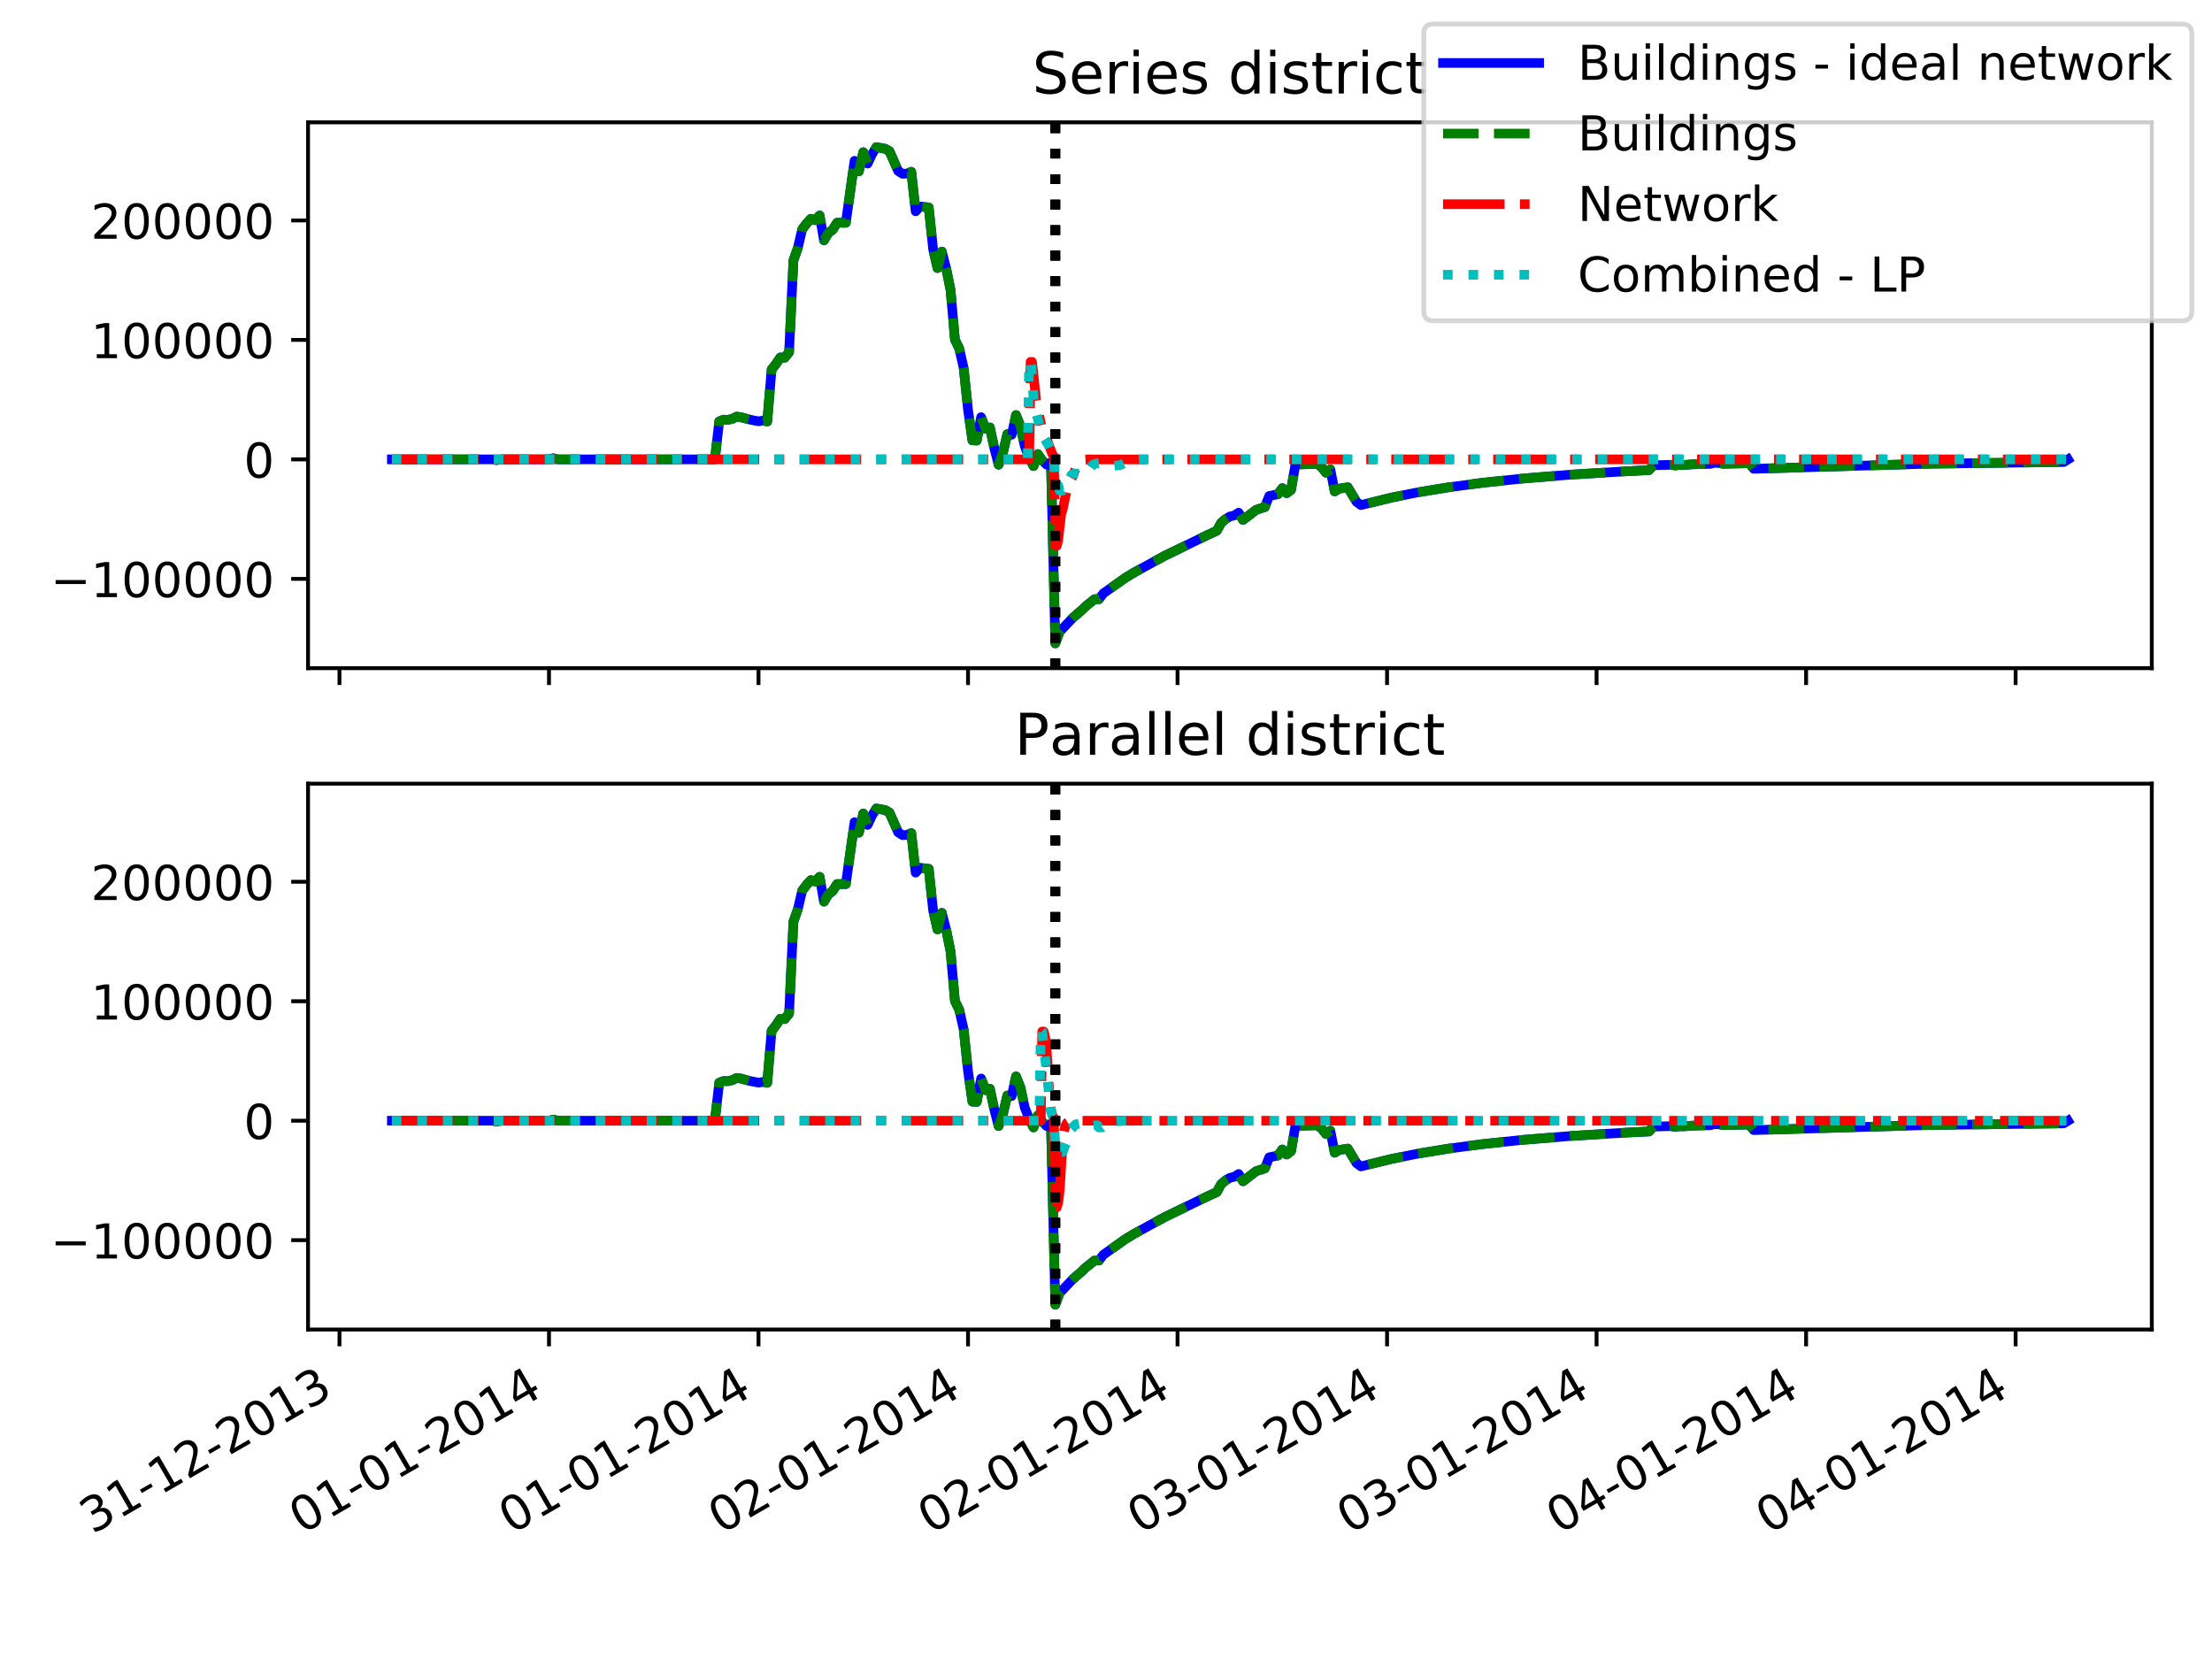 <?xml version="1.0" encoding="utf-8" standalone="no"?>
<!DOCTYPE svg PUBLIC "-//W3C//DTD SVG 1.1//EN"
  "http://www.w3.org/Graphics/SVG/1.1/DTD/svg11.dtd">
<!-- Created with matplotlib (http://matplotlib.org/) -->
<svg height="345pt" version="1.1" viewBox="0 0 460 345" width="460pt" xmlns="http://www.w3.org/2000/svg" xmlns:xlink="http://www.w3.org/1999/xlink">
 <defs>
  <style type="text/css">
*{stroke-linecap:butt;stroke-linejoin:round;}
  </style>
 </defs>
 <g id="figure_1">
  <g id="patch_1">
   <path d="M 0 345.6 
L 460.8 345.6 
L 460.8 0 
L 0 0 
z
" style="fill:#ffffff;"/>
  </g>
  <g id="axes_1">
   <g id="patch_2">
    <path d="M 64.06 138.953 
L 447.48 138.953 
L 447.48 25.44 
L 64.06 25.44 
z
" style="fill:#ffffff;"/>
   </g>
   <g id="matplotlib.axis_1">
    <g id="xtick_1">
     <g id="line2d_1">
      <defs>
       <path d="M 0 0 
L 0 3.5 
" id="mb54d6b064d" style="stroke:#000000;stroke-width:0.8;"/>
      </defs>
      <g>
       <use style="stroke:#000000;stroke-width:0.8;" x="70.596" xlink:href="#mb54d6b064d" y="138.953"/>
      </g>
     </g>
    </g>
    <g id="xtick_2">
     <g id="line2d_2">
      <g>
       <use style="stroke:#000000;stroke-width:0.8;" x="114.166" xlink:href="#mb54d6b064d" y="138.953"/>
      </g>
     </g>
    </g>
    <g id="xtick_3">
     <g id="line2d_3">
      <g>
       <use style="stroke:#000000;stroke-width:0.8;" x="157.736" xlink:href="#mb54d6b064d" y="138.953"/>
      </g>
     </g>
    </g>
    <g id="xtick_4">
     <g id="line2d_4">
      <g>
       <use style="stroke:#000000;stroke-width:0.8;" x="201.307" xlink:href="#mb54d6b064d" y="138.953"/>
      </g>
     </g>
    </g>
    <g id="xtick_5">
     <g id="line2d_5">
      <g>
       <use style="stroke:#000000;stroke-width:0.8;" x="244.877" xlink:href="#mb54d6b064d" y="138.953"/>
      </g>
     </g>
    </g>
    <g id="xtick_6">
     <g id="line2d_6">
      <g>
       <use style="stroke:#000000;stroke-width:0.8;" x="288.448" xlink:href="#mb54d6b064d" y="138.953"/>
      </g>
     </g>
    </g>
    <g id="xtick_7">
     <g id="line2d_7">
      <g>
       <use style="stroke:#000000;stroke-width:0.8;" x="332.018" xlink:href="#mb54d6b064d" y="138.953"/>
      </g>
     </g>
    </g>
    <g id="xtick_8">
     <g id="line2d_8">
      <g>
       <use style="stroke:#000000;stroke-width:0.8;" x="375.589" xlink:href="#mb54d6b064d" y="138.953"/>
      </g>
     </g>
    </g>
    <g id="xtick_9">
     <g id="line2d_9">
      <g>
       <use style="stroke:#000000;stroke-width:0.8;" x="419.159" xlink:href="#mb54d6b064d" y="138.953"/>
      </g>
     </g>
    </g>
   </g>
   <g id="matplotlib.axis_2">
    <g id="ytick_1">
     <g id="line2d_10">
      <defs>
       <path d="M 0 0 
L -3.5 0 
" id="md35f948e3b" style="stroke:#000000;stroke-width:0.8;"/>
      </defs>
      <g>
       <use style="stroke:#000000;stroke-width:0.8;" x="64.06" xlink:href="#md35f948e3b" y="120.376"/>
      </g>
     </g>
     <g id="text_1">
      <!-- −100000 -->
      <defs>
       <path d="M 10.594 35.5 
L 73.188 35.5 
L 73.188 27.203 
L 10.594 27.203 
z
" id="DejaVuSans-2212"/>
       <path d="M 12.406 8.297 
L 28.516 8.297 
L 28.516 63.922 
L 10.984 60.406 
L 10.984 69.391 
L 28.422 72.906 
L 38.281 72.906 
L 38.281 8.297 
L 54.391 8.297 
L 54.391 0 
L 12.406 0 
z
" id="DejaVuSans-31"/>
       <path d="M 31.781 66.406 
Q 24.172 66.406 20.328 58.906 
Q 16.5 51.422 16.5 36.375 
Q 16.5 21.391 20.328 13.891 
Q 24.172 6.391 31.781 6.391 
Q 39.453 6.391 43.281 13.891 
Q 47.125 21.391 47.125 36.375 
Q 47.125 51.422 43.281 58.906 
Q 39.453 66.406 31.781 66.406 
z
M 31.781 74.219 
Q 44.047 74.219 50.516 64.516 
Q 56.984 54.828 56.984 36.375 
Q 56.984 17.969 50.516 8.266 
Q 44.047 -1.422 31.781 -1.422 
Q 19.531 -1.422 13.062 8.266 
Q 6.594 17.969 6.594 36.375 
Q 6.594 54.828 13.062 64.516 
Q 19.531 74.219 31.781 74.219 
z
" id="DejaVuSans-30"/>
      </defs>
      <g transform="translate(10.505 124.175)scale(0.1 -0.1)">
       <use xlink:href="#DejaVuSans-2212"/>
       <use x="83.789" xlink:href="#DejaVuSans-31"/>
       <use x="147.412" xlink:href="#DejaVuSans-30"/>
       <use x="211.035" xlink:href="#DejaVuSans-30"/>
       <use x="274.658" xlink:href="#DejaVuSans-30"/>
       <use x="338.281" xlink:href="#DejaVuSans-30"/>
       <use x="401.904" xlink:href="#DejaVuSans-30"/>
      </g>
     </g>
    </g>
    <g id="ytick_2">
     <g id="line2d_11">
      <g>
       <use style="stroke:#000000;stroke-width:0.8;" x="64.06" xlink:href="#md35f948e3b" y="95.532"/>
      </g>
     </g>
     <g id="text_2">
      <!-- 0 -->
      <g transform="translate(50.697 99.331)scale(0.1 -0.1)">
       <use xlink:href="#DejaVuSans-30"/>
      </g>
     </g>
    </g>
    <g id="ytick_3">
     <g id="line2d_12">
      <g>
       <use style="stroke:#000000;stroke-width:0.8;" x="64.06" xlink:href="#md35f948e3b" y="70.687"/>
      </g>
     </g>
     <g id="text_3">
      <!-- 100000 -->
      <g transform="translate(18.885 74.486)scale(0.1 -0.1)">
       <use xlink:href="#DejaVuSans-31"/>
       <use x="63.623" xlink:href="#DejaVuSans-30"/>
       <use x="127.246" xlink:href="#DejaVuSans-30"/>
       <use x="190.869" xlink:href="#DejaVuSans-30"/>
       <use x="254.492" xlink:href="#DejaVuSans-30"/>
       <use x="318.115" xlink:href="#DejaVuSans-30"/>
      </g>
     </g>
    </g>
    <g id="ytick_4">
     <g id="line2d_13">
      <g>
       <use style="stroke:#000000;stroke-width:0.8;" x="64.06" xlink:href="#md35f948e3b" y="45.843"/>
      </g>
     </g>
     <g id="text_4">
      <!-- 200000 -->
      <defs>
       <path d="M 19.188 8.297 
L 53.609 8.297 
L 53.609 0 
L 7.328 0 
L 7.328 8.297 
Q 12.938 14.109 22.625 23.891 
Q 32.328 33.688 34.812 36.531 
Q 39.547 41.844 41.422 45.531 
Q 43.312 49.219 43.312 52.781 
Q 43.312 58.594 39.234 62.25 
Q 35.156 65.922 28.609 65.922 
Q 23.969 65.922 18.812 64.312 
Q 13.672 62.703 7.812 59.422 
L 7.812 69.391 
Q 13.766 71.781 18.938 73 
Q 24.125 74.219 28.422 74.219 
Q 39.75 74.219 46.484 68.547 
Q 53.219 62.891 53.219 53.422 
Q 53.219 48.922 51.531 44.891 
Q 49.859 40.875 45.406 35.406 
Q 44.188 33.984 37.641 27.219 
Q 31.109 20.453 19.188 8.297 
z
" id="DejaVuSans-32"/>
      </defs>
      <g transform="translate(18.885 49.642)scale(0.1 -0.1)">
       <use xlink:href="#DejaVuSans-32"/>
       <use x="63.623" xlink:href="#DejaVuSans-30"/>
       <use x="127.246" xlink:href="#DejaVuSans-30"/>
       <use x="190.869" xlink:href="#DejaVuSans-30"/>
       <use x="254.492" xlink:href="#DejaVuSans-30"/>
       <use x="318.115" xlink:href="#DejaVuSans-30"/>
      </g>
     </g>
    </g>
   </g>
   <g id="line2d_14">
    <path clip-path="url(#p9c78158c6e)" d="M 81.488 95.532 
L 102.366 95.532 
L 103.273 95.679 
L 104.181 95.532 
L 114.166 95.532 
L 115.074 95.304 
L 115.981 95.532 
L 148.659 95.532 
L 149.567 87.627 
L 150.475 87.272 
L 151.382 87.31 
L 152.29 87.096 
L 153.198 86.641 
L 154.106 86.774 
L 155.921 87.26 
L 157.736 87.621 
L 158.644 87.457 
L 159.552 87.648 
L 160.46 76.831 
L 161.367 75.684 
L 162.275 74.335 
L 163.183 74.384 
L 164.091 73.241 
L 164.998 54.142 
L 165.906 51.587 
L 166.814 47.7 
L 167.721 46.491 
L 168.629 45.501 
L 169.537 45.788 
L 170.445 44.818 
L 171.352 49.97 
L 172.26 48.431 
L 173.168 47.756 
L 174.075 46.315 
L 175.891 46.322 
L 177.706 33.439 
L 178.614 35.63 
L 179.522 31.65 
L 180.429 34.018 
L 181.337 32.085 
L 182.245 30.6 
L 184.06 30.931 
L 184.968 31.443 
L 186.783 35.561 
L 187.691 36.147 
L 188.599 36.095 
L 189.507 35.72 
L 190.414 43.946 
L 191.322 42.931 
L 193.137 43.149 
L 194.045 51.79 
L 194.953 55.744 
L 195.861 52.314 
L 196.768 55.838 
L 197.676 60.353 
L 198.584 70.629 
L 199.491 72.503 
L 200.399 76.54 
L 201.307 85.219 
L 202.215 91.569 
L 203.122 91.615 
L 204.03 86.754 
L 204.938 89.173 
L 205.846 88.881 
L 206.753 93.123 
L 207.661 96.637 
L 208.569 94.125 
L 209.476 90.283 
L 210.384 90.409 
L 211.292 86.314 
L 212.2 88.596 
L 213.107 92.8 
L 214.015 95.109 
L 214.923 96.923 
L 215.83 94.43 
L 216.738 95.751 
L 217.646 96.631 
L 218.554 96.16 
L 219.461 133.793 
L 220.369 131.364 
L 223.092 128.486 
L 224.908 126.918 
L 225.815 126.044 
L 227.631 124.604 
L 228.538 124.604 
L 229.446 123.401 
L 233.985 120.185 
L 235.8 119.079 
L 242.154 115.605 
L 251.231 111.199 
L 253.047 110.369 
L 253.955 108.711 
L 254.862 107.943 
L 255.77 107.399 
L 256.678 107.198 
L 257.585 106.611 
L 258.493 108.12 
L 261.216 106.029 
L 263.032 105.447 
L 263.939 103.137 
L 265.755 102.779 
L 266.663 101.516 
L 267.57 102.556 
L 268.478 101.873 
L 269.386 96.602 
L 273.924 96.475 
L 274.832 97.14 
L 275.74 98.296 
L 276.648 97.611 
L 277.555 102.184 
L 278.463 101.621 
L 280.278 101.331 
L 282.094 104.362 
L 283.002 105.04 
L 289.356 103.483 
L 294.802 102.392 
L 301.156 101.347 
L 308.418 100.383 
L 316.587 99.522 
L 326.572 98.709 
L 338.372 97.993 
L 342.911 97.771 
L 343.819 96.755 
L 347.449 96.66 
L 348.357 96.797 
L 349.265 96.68 
L 350.173 96.7 
L 351.988 96.552 
L 355.619 96.474 
L 356.527 96.237 
L 357.434 96.286 
L 358.342 96.448 
L 363.788 96.329 
L 364.696 97.487 
L 401.005 96.433 
L 427.329 96.104 
L 429.144 96.088 
L 430.052 95.532 
L 430.052 95.532 
" style="fill:none;stroke:#0000ff;stroke-linecap:square;stroke-width:2;"/>
   </g>
   <g id="line2d_15">
    <path clip-path="url(#p9c78158c6e)" d="M 219.461 138.953 
L 219.461 25.44 
" style="fill:none;stroke:#000000;stroke-dasharray:2,3.3;stroke-dashoffset:0;stroke-width:2;"/>
   </g>
   <g id="line2d_16">
    <path clip-path="url(#p9c78158c6e)" d="M 81.488 95.532 
L 102.366 95.532 
L 103.273 95.679 
L 104.181 95.532 
L 114.166 95.532 
L 115.074 95.304 
L 115.981 95.532 
L 148.659 95.532 
L 149.567 87.627 
L 150.475 87.272 
L 151.382 87.31 
L 152.29 87.096 
L 153.198 86.641 
L 154.106 86.774 
L 155.921 87.26 
L 157.736 87.621 
L 158.644 87.457 
L 159.552 87.648 
L 160.46 76.831 
L 161.367 75.684 
L 162.275 74.335 
L 163.183 74.384 
L 164.091 73.241 
L 164.998 54.142 
L 165.906 51.587 
L 166.814 47.7 
L 167.721 46.491 
L 168.629 45.501 
L 169.537 45.788 
L 170.445 44.818 
L 171.352 49.97 
L 172.26 48.431 
L 173.168 47.756 
L 174.075 46.315 
L 175.891 46.322 
L 177.706 33.439 
L 178.614 35.63 
L 179.522 31.65 
L 180.429 34.018 
L 181.337 32.085 
L 182.245 30.6 
L 184.06 30.931 
L 184.968 31.443 
L 186.783 35.561 
L 187.691 36.147 
L 188.599 36.095 
L 189.507 35.72 
L 190.414 43.946 
L 191.322 42.931 
L 193.137 43.149 
L 194.045 51.79 
L 194.953 55.744 
L 195.861 52.314 
L 196.768 55.838 
L 197.676 60.353 
L 198.584 70.629 
L 199.491 72.503 
L 200.399 76.54 
L 201.307 85.219 
L 202.215 91.569 
L 203.122 91.615 
L 204.03 86.754 
L 204.938 89.173 
L 205.846 88.881 
L 206.753 93.123 
L 207.661 96.637 
L 208.569 94.125 
L 209.476 90.283 
L 210.384 90.409 
L 211.292 86.314 
L 212.2 88.596 
L 213.107 92.8 
L 214.015 95.109 
L 214.923 96.923 
L 215.83 94.43 
L 216.738 95.751 
L 217.646 96.631 
L 218.554 96.16 
L 219.461 133.793 
L 220.369 131.364 
L 223.092 128.486 
L 224.908 126.918 
L 225.815 126.044 
L 227.631 124.604 
L 228.538 124.604 
L 229.446 123.401 
L 233.985 120.185 
L 235.8 119.079 
L 242.154 115.605 
L 251.231 111.199 
L 253.047 110.369 
L 253.955 108.711 
L 254.862 107.943 
L 255.77 107.399 
L 256.678 107.198 
L 257.585 106.611 
L 258.493 108.12 
L 261.216 106.029 
L 263.032 105.447 
L 263.939 103.137 
L 265.755 102.779 
L 266.663 101.516 
L 267.57 102.556 
L 268.478 101.873 
L 269.386 96.602 
L 273.924 96.475 
L 274.832 97.14 
L 275.74 98.296 
L 276.648 97.611 
L 277.555 102.184 
L 278.463 101.621 
L 280.278 101.331 
L 282.094 104.362 
L 283.002 105.04 
L 289.356 103.483 
L 294.802 102.392 
L 301.156 101.347 
L 308.418 100.383 
L 316.587 99.522 
L 326.572 98.709 
L 338.372 97.993 
L 342.911 97.771 
L 343.819 96.755 
L 347.449 96.66 
L 348.357 96.797 
L 349.265 96.68 
L 350.173 96.7 
L 351.988 96.552 
L 355.619 96.474 
L 356.527 96.237 
L 357.434 96.286 
L 358.342 96.448 
L 363.788 96.329 
L 364.696 97.487 
L 401.005 96.433 
L 427.329 96.104 
L 429.144 96.088 
L 430.052 95.532 
L 430.052 95.532 
" style="fill:none;stroke:#008000;stroke-dasharray:7.4,3.2;stroke-dashoffset:0;stroke-width:2;"/>
   </g>
   <g id="line2d_17">
    <path clip-path="url(#p9c78158c6e)" d="M 219.461 138.953 
L 219.461 25.44 
" style="fill:none;stroke:#000000;stroke-dasharray:2,3.3;stroke-dashoffset:0;stroke-width:2;"/>
   </g>
   <g id="line2d_18">
    <path clip-path="url(#p9c78158c6e)" d="M 81.488 95.532 
L 214.015 95.532 
L 214.318 75.259 
L 214.62 75.259 
L 215.528 83.728 
L 216.738 89.38 
L 217.343 90.71 
L 217.646 91.245 
L 218.856 94.486 
L 219.159 94.847 
L 219.461 113.408 
L 219.764 113.507 
L 220.066 112.294 
L 220.672 106.937 
L 220.974 106.018 
L 221.579 103.121 
L 222.184 100.549 
L 223.092 99.014 
L 224 96.604 
L 224.605 95.84 
L 225.21 95.603 
L 226.42 95.534 
L 248.508 95.532 
L 429.749 95.532 
L 429.749 95.532 
" style="fill:none;stroke:#ff0000;stroke-dasharray:12.8,3.2,2,3.2;stroke-dashoffset:0;stroke-width:2;"/>
   </g>
   <g id="line2d_19">
    <path clip-path="url(#p9c78158c6e)" d="M 219.461 138.953 
L 219.461 25.44 
" style="fill:none;stroke:#000000;stroke-dasharray:2,3.3;stroke-dashoffset:0;stroke-width:2;"/>
   </g>
   <g id="line2d_20">
    <path clip-path="url(#p9c78158c6e)" d="M 81.488 95.532 
L 213.712 95.532 
L 214.015 75.118 
L 214.318 75.118 
L 214.62 77.826 
L 214.923 82.705 
L 215.225 84.898 
L 216.133 88.275 
L 216.738 90.575 
L 217.948 92.36 
L 218.856 94.409 
L 219.159 94.773 
L 219.461 100.932 
L 220.066 100.968 
L 220.369 102.024 
L 220.974 102.042 
L 221.277 101.797 
L 221.579 101.791 
L 221.882 101.393 
L 222.79 98.791 
L 223.395 98.494 
L 223.697 98.439 
L 225.21 98.7 
L 225.513 98.69 
L 225.815 98.564 
L 226.118 98.293 
L 227.026 96.949 
L 227.328 96.623 
L 227.933 96.392 
L 228.841 96.306 
L 231.564 96.888 
L 232.472 96.773 
L 233.077 96.662 
L 235.498 95.677 
L 237.01 95.548 
L 242.759 95.532 
L 429.749 95.532 
L 429.749 95.532 
" style="fill:none;stroke:#00bfbf;stroke-dasharray:2,3.3;stroke-dashoffset:0;stroke-width:2;"/>
   </g>
   <g id="line2d_21">
    <path clip-path="url(#p9c78158c6e)" d="M 219.461 138.953 
L 219.461 25.44 
" style="fill:none;stroke:#000000;stroke-dasharray:2,3.3;stroke-dashoffset:0;stroke-width:2;"/>
   </g>
   <g id="patch_3">
    <path d="M 64.06 138.953 
L 64.06 25.44 
" style="fill:none;stroke:#000000;stroke-linecap:square;stroke-linejoin:miter;stroke-width:0.8;"/>
   </g>
   <g id="patch_4">
    <path d="M 447.48 138.953 
L 447.48 25.44 
" style="fill:none;stroke:#000000;stroke-linecap:square;stroke-linejoin:miter;stroke-width:0.8;"/>
   </g>
   <g id="patch_5">
    <path d="M 64.06 138.953 
L 447.48 138.953 
" style="fill:none;stroke:#000000;stroke-linecap:square;stroke-linejoin:miter;stroke-width:0.8;"/>
   </g>
   <g id="patch_6">
    <path d="M 64.06 25.44 
L 447.48 25.44 
" style="fill:none;stroke:#000000;stroke-linecap:square;stroke-linejoin:miter;stroke-width:0.8;"/>
   </g>
   <g id="text_5">
    <!-- Series district -->
    <defs>
     <path d="M 53.516 70.516 
L 53.516 60.891 
Q 47.906 63.578 42.922 64.891 
Q 37.938 66.219 33.297 66.219 
Q 25.25 66.219 20.875 63.094 
Q 16.5 59.969 16.5 54.203 
Q 16.5 49.359 19.406 46.891 
Q 22.312 44.438 30.422 42.922 
L 36.375 41.703 
Q 47.406 39.594 52.656 34.297 
Q 57.906 29 57.906 20.125 
Q 57.906 9.516 50.797 4.047 
Q 43.703 -1.422 29.984 -1.422 
Q 24.812 -1.422 18.969 -0.25 
Q 13.141 0.922 6.891 3.219 
L 6.891 13.375 
Q 12.891 10.016 18.656 8.297 
Q 24.422 6.594 29.984 6.594 
Q 38.422 6.594 43.016 9.906 
Q 47.609 13.234 47.609 19.391 
Q 47.609 24.75 44.312 27.781 
Q 41.016 30.812 33.5 32.328 
L 27.484 33.5 
Q 16.453 35.688 11.516 40.375 
Q 6.594 45.062 6.594 53.422 
Q 6.594 63.094 13.406 68.656 
Q 20.219 74.219 32.172 74.219 
Q 37.312 74.219 42.625 73.281 
Q 47.953 72.359 53.516 70.516 
z
" id="DejaVuSans-53"/>
     <path d="M 56.203 29.594 
L 56.203 25.203 
L 14.891 25.203 
Q 15.484 15.922 20.484 11.062 
Q 25.484 6.203 34.422 6.203 
Q 39.594 6.203 44.453 7.469 
Q 49.312 8.734 54.109 11.281 
L 54.109 2.781 
Q 49.266 0.734 44.188 -0.344 
Q 39.109 -1.422 33.891 -1.422 
Q 20.797 -1.422 13.156 6.188 
Q 5.516 13.812 5.516 26.812 
Q 5.516 40.234 12.766 48.109 
Q 20.016 56 32.328 56 
Q 43.359 56 49.781 48.891 
Q 56.203 41.797 56.203 29.594 
z
M 47.219 32.234 
Q 47.125 39.594 43.094 43.984 
Q 39.062 48.391 32.422 48.391 
Q 24.906 48.391 20.391 44.141 
Q 15.875 39.891 15.188 32.172 
z
" id="DejaVuSans-65"/>
     <path d="M 41.109 46.297 
Q 39.594 47.172 37.812 47.578 
Q 36.031 48 33.891 48 
Q 26.266 48 22.188 43.047 
Q 18.109 38.094 18.109 28.812 
L 18.109 0 
L 9.078 0 
L 9.078 54.688 
L 18.109 54.688 
L 18.109 46.188 
Q 20.953 51.172 25.484 53.578 
Q 30.031 56 36.531 56 
Q 37.453 56 38.578 55.875 
Q 39.703 55.766 41.062 55.516 
z
" id="DejaVuSans-72"/>
     <path d="M 9.422 54.688 
L 18.406 54.688 
L 18.406 0 
L 9.422 0 
z
M 9.422 75.984 
L 18.406 75.984 
L 18.406 64.594 
L 9.422 64.594 
z
" id="DejaVuSans-69"/>
     <path d="M 44.281 53.078 
L 44.281 44.578 
Q 40.484 46.531 36.375 47.5 
Q 32.281 48.484 27.875 48.484 
Q 21.188 48.484 17.844 46.438 
Q 14.5 44.391 14.5 40.281 
Q 14.5 37.156 16.891 35.375 
Q 19.281 33.594 26.516 31.984 
L 29.594 31.297 
Q 39.156 29.25 43.188 25.516 
Q 47.219 21.781 47.219 15.094 
Q 47.219 7.469 41.188 3.016 
Q 35.156 -1.422 24.609 -1.422 
Q 20.219 -1.422 15.453 -0.562 
Q 10.688 0.297 5.422 2 
L 5.422 11.281 
Q 10.406 8.688 15.234 7.391 
Q 20.062 6.109 24.812 6.109 
Q 31.156 6.109 34.562 8.281 
Q 37.984 10.453 37.984 14.406 
Q 37.984 18.062 35.516 20.016 
Q 33.062 21.969 24.703 23.781 
L 21.578 24.516 
Q 13.234 26.266 9.516 29.906 
Q 5.812 33.547 5.812 39.891 
Q 5.812 47.609 11.281 51.797 
Q 16.75 56 26.812 56 
Q 31.781 56 36.172 55.266 
Q 40.578 54.547 44.281 53.078 
z
" id="DejaVuSans-73"/>
     <path id="DejaVuSans-20"/>
     <path d="M 45.406 46.391 
L 45.406 75.984 
L 54.391 75.984 
L 54.391 0 
L 45.406 0 
L 45.406 8.203 
Q 42.578 3.328 38.25 0.953 
Q 33.938 -1.422 27.875 -1.422 
Q 17.969 -1.422 11.734 6.484 
Q 5.516 14.406 5.516 27.297 
Q 5.516 40.188 11.734 48.094 
Q 17.969 56 27.875 56 
Q 33.938 56 38.25 53.625 
Q 42.578 51.266 45.406 46.391 
z
M 14.797 27.297 
Q 14.797 17.391 18.875 11.75 
Q 22.953 6.109 30.078 6.109 
Q 37.203 6.109 41.297 11.75 
Q 45.406 17.391 45.406 27.297 
Q 45.406 37.203 41.297 42.844 
Q 37.203 48.484 30.078 48.484 
Q 22.953 48.484 18.875 42.844 
Q 14.797 37.203 14.797 27.297 
z
" id="DejaVuSans-64"/>
     <path d="M 18.312 70.219 
L 18.312 54.688 
L 36.812 54.688 
L 36.812 47.703 
L 18.312 47.703 
L 18.312 18.016 
Q 18.312 11.328 20.141 9.422 
Q 21.969 7.516 27.594 7.516 
L 36.812 7.516 
L 36.812 0 
L 27.594 0 
Q 17.188 0 13.234 3.875 
Q 9.281 7.766 9.281 18.016 
L 9.281 47.703 
L 2.688 47.703 
L 2.688 54.688 
L 9.281 54.688 
L 9.281 70.219 
z
" id="DejaVuSans-74"/>
     <path d="M 48.781 52.594 
L 48.781 44.188 
Q 44.969 46.297 41.141 47.344 
Q 37.312 48.391 33.406 48.391 
Q 24.656 48.391 19.812 42.844 
Q 14.984 37.312 14.984 27.297 
Q 14.984 17.281 19.812 11.734 
Q 24.656 6.203 33.406 6.203 
Q 37.312 6.203 41.141 7.25 
Q 44.969 8.297 48.781 10.406 
L 48.781 2.094 
Q 45.016 0.344 40.984 -0.531 
Q 36.969 -1.422 32.422 -1.422 
Q 20.062 -1.422 12.781 6.344 
Q 5.516 14.109 5.516 27.297 
Q 5.516 40.672 12.859 48.328 
Q 20.219 56 33.016 56 
Q 37.156 56 41.109 55.141 
Q 45.062 54.297 48.781 52.594 
z
" id="DejaVuSans-63"/>
    </defs>
    <g transform="translate(214.673 19.44)scale(0.12 -0.12)">
     <use xlink:href="#DejaVuSans-53"/>
     <use x="63.477" xlink:href="#DejaVuSans-65"/>
     <use x="125" xlink:href="#DejaVuSans-72"/>
     <use x="166.113" xlink:href="#DejaVuSans-69"/>
     <use x="193.896" xlink:href="#DejaVuSans-65"/>
     <use x="255.42" xlink:href="#DejaVuSans-73"/>
     <use x="307.52" xlink:href="#DejaVuSans-20"/>
     <use x="339.307" xlink:href="#DejaVuSans-64"/>
     <use x="402.783" xlink:href="#DejaVuSans-69"/>
     <use x="430.566" xlink:href="#DejaVuSans-73"/>
     <use x="482.666" xlink:href="#DejaVuSans-74"/>
     <use x="521.875" xlink:href="#DejaVuSans-72"/>
     <use x="562.988" xlink:href="#DejaVuSans-69"/>
     <use x="590.771" xlink:href="#DejaVuSans-63"/>
     <use x="645.752" xlink:href="#DejaVuSans-74"/>
    </g>
   </g>
  </g>
  <g id="axes_2">
   <g id="patch_7">
    <path d="M 64.06 276.48 
L 447.48 276.48 
L 447.48 162.967 
L 64.06 162.967 
z
" style="fill:#ffffff;"/>
   </g>
   <g id="matplotlib.axis_3">
    <g id="xtick_10">
     <g id="line2d_22">
      <g>
       <use style="stroke:#000000;stroke-width:0.8;" x="70.596" xlink:href="#mb54d6b064d" y="276.48"/>
      </g>
     </g>
     <g id="text_6">
      <!-- 31-12-2013 -->
      <defs>
       <path d="M 40.578 39.312 
Q 47.656 37.797 51.625 33 
Q 55.609 28.219 55.609 21.188 
Q 55.609 10.406 48.188 4.484 
Q 40.766 -1.422 27.094 -1.422 
Q 22.516 -1.422 17.656 -0.516 
Q 12.797 0.391 7.625 2.203 
L 7.625 11.719 
Q 11.719 9.328 16.594 8.109 
Q 21.484 6.891 26.812 6.891 
Q 36.078 6.891 40.938 10.547 
Q 45.797 14.203 45.797 21.188 
Q 45.797 27.641 41.281 31.266 
Q 36.766 34.906 28.719 34.906 
L 20.219 34.906 
L 20.219 43.016 
L 29.109 43.016 
Q 36.375 43.016 40.234 45.922 
Q 44.094 48.828 44.094 54.297 
Q 44.094 59.906 40.109 62.906 
Q 36.141 65.922 28.719 65.922 
Q 24.656 65.922 20.016 65.031 
Q 15.375 64.156 9.812 62.312 
L 9.812 71.094 
Q 15.438 72.656 20.344 73.438 
Q 25.25 74.219 29.594 74.219 
Q 40.828 74.219 47.359 69.109 
Q 53.906 64.016 53.906 55.328 
Q 53.906 49.266 50.438 45.094 
Q 46.969 40.922 40.578 39.312 
z
" id="DejaVuSans-33"/>
       <path d="M 4.891 31.391 
L 31.203 31.391 
L 31.203 23.391 
L 4.891 23.391 
z
" id="DejaVuSans-2d"/>
      </defs>
      <g transform="translate(19.226 319.118)rotate(-30)scale(0.1 -0.1)">
       <use xlink:href="#DejaVuSans-33"/>
       <use x="63.623" xlink:href="#DejaVuSans-31"/>
       <use x="127.246" xlink:href="#DejaVuSans-2d"/>
       <use x="163.33" xlink:href="#DejaVuSans-31"/>
       <use x="226.953" xlink:href="#DejaVuSans-32"/>
       <use x="290.576" xlink:href="#DejaVuSans-2d"/>
       <use x="326.66" xlink:href="#DejaVuSans-32"/>
       <use x="390.283" xlink:href="#DejaVuSans-30"/>
       <use x="453.906" xlink:href="#DejaVuSans-31"/>
       <use x="517.529" xlink:href="#DejaVuSans-33"/>
      </g>
     </g>
    </g>
    <g id="xtick_11">
     <g id="line2d_23">
      <g>
       <use style="stroke:#000000;stroke-width:0.8;" x="114.166" xlink:href="#mb54d6b064d" y="276.48"/>
      </g>
     </g>
     <g id="text_7">
      <!-- 01-01-2014 -->
      <defs>
       <path d="M 37.797 64.312 
L 12.891 25.391 
L 37.797 25.391 
z
M 35.203 72.906 
L 47.609 72.906 
L 47.609 25.391 
L 58.016 25.391 
L 58.016 17.188 
L 47.609 17.188 
L 47.609 0 
L 37.797 0 
L 37.797 17.188 
L 4.891 17.188 
L 4.891 26.703 
z
" id="DejaVuSans-34"/>
      </defs>
      <g transform="translate(62.797 319.118)rotate(-30)scale(0.1 -0.1)">
       <use xlink:href="#DejaVuSans-30"/>
       <use x="63.623" xlink:href="#DejaVuSans-31"/>
       <use x="127.246" xlink:href="#DejaVuSans-2d"/>
       <use x="163.33" xlink:href="#DejaVuSans-30"/>
       <use x="226.953" xlink:href="#DejaVuSans-31"/>
       <use x="290.576" xlink:href="#DejaVuSans-2d"/>
       <use x="326.66" xlink:href="#DejaVuSans-32"/>
       <use x="390.283" xlink:href="#DejaVuSans-30"/>
       <use x="453.906" xlink:href="#DejaVuSans-31"/>
       <use x="517.529" xlink:href="#DejaVuSans-34"/>
      </g>
     </g>
    </g>
    <g id="xtick_12">
     <g id="line2d_24">
      <g>
       <use style="stroke:#000000;stroke-width:0.8;" x="157.736" xlink:href="#mb54d6b064d" y="276.48"/>
      </g>
     </g>
     <g id="text_8">
      <!-- 01-01-2014 -->
      <g transform="translate(106.367 319.118)rotate(-30)scale(0.1 -0.1)">
       <use xlink:href="#DejaVuSans-30"/>
       <use x="63.623" xlink:href="#DejaVuSans-31"/>
       <use x="127.246" xlink:href="#DejaVuSans-2d"/>
       <use x="163.33" xlink:href="#DejaVuSans-30"/>
       <use x="226.953" xlink:href="#DejaVuSans-31"/>
       <use x="290.576" xlink:href="#DejaVuSans-2d"/>
       <use x="326.66" xlink:href="#DejaVuSans-32"/>
       <use x="390.283" xlink:href="#DejaVuSans-30"/>
       <use x="453.906" xlink:href="#DejaVuSans-31"/>
       <use x="517.529" xlink:href="#DejaVuSans-34"/>
      </g>
     </g>
    </g>
    <g id="xtick_13">
     <g id="line2d_25">
      <g>
       <use style="stroke:#000000;stroke-width:0.8;" x="201.307" xlink:href="#mb54d6b064d" y="276.48"/>
      </g>
     </g>
     <g id="text_9">
      <!-- 02-01-2014 -->
      <g transform="translate(149.937 319.118)rotate(-30)scale(0.1 -0.1)">
       <use xlink:href="#DejaVuSans-30"/>
       <use x="63.623" xlink:href="#DejaVuSans-32"/>
       <use x="127.246" xlink:href="#DejaVuSans-2d"/>
       <use x="163.33" xlink:href="#DejaVuSans-30"/>
       <use x="226.953" xlink:href="#DejaVuSans-31"/>
       <use x="290.576" xlink:href="#DejaVuSans-2d"/>
       <use x="326.66" xlink:href="#DejaVuSans-32"/>
       <use x="390.283" xlink:href="#DejaVuSans-30"/>
       <use x="453.906" xlink:href="#DejaVuSans-31"/>
       <use x="517.529" xlink:href="#DejaVuSans-34"/>
      </g>
     </g>
    </g>
    <g id="xtick_14">
     <g id="line2d_26">
      <g>
       <use style="stroke:#000000;stroke-width:0.8;" x="244.877" xlink:href="#mb54d6b064d" y="276.48"/>
      </g>
     </g>
     <g id="text_10">
      <!-- 02-01-2014 -->
      <g transform="translate(193.508 319.118)rotate(-30)scale(0.1 -0.1)">
       <use xlink:href="#DejaVuSans-30"/>
       <use x="63.623" xlink:href="#DejaVuSans-32"/>
       <use x="127.246" xlink:href="#DejaVuSans-2d"/>
       <use x="163.33" xlink:href="#DejaVuSans-30"/>
       <use x="226.953" xlink:href="#DejaVuSans-31"/>
       <use x="290.576" xlink:href="#DejaVuSans-2d"/>
       <use x="326.66" xlink:href="#DejaVuSans-32"/>
       <use x="390.283" xlink:href="#DejaVuSans-30"/>
       <use x="453.906" xlink:href="#DejaVuSans-31"/>
       <use x="517.529" xlink:href="#DejaVuSans-34"/>
      </g>
     </g>
    </g>
    <g id="xtick_15">
     <g id="line2d_27">
      <g>
       <use style="stroke:#000000;stroke-width:0.8;" x="288.448" xlink:href="#mb54d6b064d" y="276.48"/>
      </g>
     </g>
     <g id="text_11">
      <!-- 03-01-2014 -->
      <g transform="translate(237.078 319.118)rotate(-30)scale(0.1 -0.1)">
       <use xlink:href="#DejaVuSans-30"/>
       <use x="63.623" xlink:href="#DejaVuSans-33"/>
       <use x="127.246" xlink:href="#DejaVuSans-2d"/>
       <use x="163.33" xlink:href="#DejaVuSans-30"/>
       <use x="226.953" xlink:href="#DejaVuSans-31"/>
       <use x="290.576" xlink:href="#DejaVuSans-2d"/>
       <use x="326.66" xlink:href="#DejaVuSans-32"/>
       <use x="390.283" xlink:href="#DejaVuSans-30"/>
       <use x="453.906" xlink:href="#DejaVuSans-31"/>
       <use x="517.529" xlink:href="#DejaVuSans-34"/>
      </g>
     </g>
    </g>
    <g id="xtick_16">
     <g id="line2d_28">
      <g>
       <use style="stroke:#000000;stroke-width:0.8;" x="332.018" xlink:href="#mb54d6b064d" y="276.48"/>
      </g>
     </g>
     <g id="text_12">
      <!-- 03-01-2014 -->
      <g transform="translate(280.649 319.118)rotate(-30)scale(0.1 -0.1)">
       <use xlink:href="#DejaVuSans-30"/>
       <use x="63.623" xlink:href="#DejaVuSans-33"/>
       <use x="127.246" xlink:href="#DejaVuSans-2d"/>
       <use x="163.33" xlink:href="#DejaVuSans-30"/>
       <use x="226.953" xlink:href="#DejaVuSans-31"/>
       <use x="290.576" xlink:href="#DejaVuSans-2d"/>
       <use x="326.66" xlink:href="#DejaVuSans-32"/>
       <use x="390.283" xlink:href="#DejaVuSans-30"/>
       <use x="453.906" xlink:href="#DejaVuSans-31"/>
       <use x="517.529" xlink:href="#DejaVuSans-34"/>
      </g>
     </g>
    </g>
    <g id="xtick_17">
     <g id="line2d_29">
      <g>
       <use style="stroke:#000000;stroke-width:0.8;" x="375.589" xlink:href="#mb54d6b064d" y="276.48"/>
      </g>
     </g>
     <g id="text_13">
      <!-- 04-01-2014 -->
      <g transform="translate(324.219 319.118)rotate(-30)scale(0.1 -0.1)">
       <use xlink:href="#DejaVuSans-30"/>
       <use x="63.623" xlink:href="#DejaVuSans-34"/>
       <use x="127.246" xlink:href="#DejaVuSans-2d"/>
       <use x="163.33" xlink:href="#DejaVuSans-30"/>
       <use x="226.953" xlink:href="#DejaVuSans-31"/>
       <use x="290.576" xlink:href="#DejaVuSans-2d"/>
       <use x="326.66" xlink:href="#DejaVuSans-32"/>
       <use x="390.283" xlink:href="#DejaVuSans-30"/>
       <use x="453.906" xlink:href="#DejaVuSans-31"/>
       <use x="517.529" xlink:href="#DejaVuSans-34"/>
      </g>
     </g>
    </g>
    <g id="xtick_18">
     <g id="line2d_30">
      <g>
       <use style="stroke:#000000;stroke-width:0.8;" x="419.159" xlink:href="#mb54d6b064d" y="276.48"/>
      </g>
     </g>
     <g id="text_14">
      <!-- 04-01-2014 -->
      <g transform="translate(367.79 319.118)rotate(-30)scale(0.1 -0.1)">
       <use xlink:href="#DejaVuSans-30"/>
       <use x="63.623" xlink:href="#DejaVuSans-34"/>
       <use x="127.246" xlink:href="#DejaVuSans-2d"/>
       <use x="163.33" xlink:href="#DejaVuSans-30"/>
       <use x="226.953" xlink:href="#DejaVuSans-31"/>
       <use x="290.576" xlink:href="#DejaVuSans-2d"/>
       <use x="326.66" xlink:href="#DejaVuSans-32"/>
       <use x="390.283" xlink:href="#DejaVuSans-30"/>
       <use x="453.906" xlink:href="#DejaVuSans-31"/>
       <use x="517.529" xlink:href="#DejaVuSans-34"/>
      </g>
     </g>
    </g>
   </g>
   <g id="matplotlib.axis_4">
    <g id="ytick_5">
     <g id="line2d_31">
      <g>
       <use style="stroke:#000000;stroke-width:0.8;" x="64.06" xlink:href="#md35f948e3b" y="257.903"/>
      </g>
     </g>
     <g id="text_15">
      <!-- −100000 -->
      <g transform="translate(10.505 261.703)scale(0.1 -0.1)">
       <use xlink:href="#DejaVuSans-2212"/>
       <use x="83.789" xlink:href="#DejaVuSans-31"/>
       <use x="147.412" xlink:href="#DejaVuSans-30"/>
       <use x="211.035" xlink:href="#DejaVuSans-30"/>
       <use x="274.658" xlink:href="#DejaVuSans-30"/>
       <use x="338.281" xlink:href="#DejaVuSans-30"/>
       <use x="401.904" xlink:href="#DejaVuSans-30"/>
      </g>
     </g>
    </g>
    <g id="ytick_6">
     <g id="line2d_32">
      <g>
       <use style="stroke:#000000;stroke-width:0.8;" x="64.06" xlink:href="#md35f948e3b" y="233.059"/>
      </g>
     </g>
     <g id="text_16">
      <!-- 0 -->
      <g transform="translate(50.697 236.858)scale(0.1 -0.1)">
       <use xlink:href="#DejaVuSans-30"/>
      </g>
     </g>
    </g>
    <g id="ytick_7">
     <g id="line2d_33">
      <g>
       <use style="stroke:#000000;stroke-width:0.8;" x="64.06" xlink:href="#md35f948e3b" y="208.215"/>
      </g>
     </g>
     <g id="text_17">
      <!-- 100000 -->
      <g transform="translate(18.885 212.014)scale(0.1 -0.1)">
       <use xlink:href="#DejaVuSans-31"/>
       <use x="63.623" xlink:href="#DejaVuSans-30"/>
       <use x="127.246" xlink:href="#DejaVuSans-30"/>
       <use x="190.869" xlink:href="#DejaVuSans-30"/>
       <use x="254.492" xlink:href="#DejaVuSans-30"/>
       <use x="318.115" xlink:href="#DejaVuSans-30"/>
      </g>
     </g>
    </g>
    <g id="ytick_8">
     <g id="line2d_34">
      <g>
       <use style="stroke:#000000;stroke-width:0.8;" x="64.06" xlink:href="#md35f948e3b" y="183.37"/>
      </g>
     </g>
     <g id="text_18">
      <!-- 200000 -->
      <g transform="translate(18.885 187.169)scale(0.1 -0.1)">
       <use xlink:href="#DejaVuSans-32"/>
       <use x="63.623" xlink:href="#DejaVuSans-30"/>
       <use x="127.246" xlink:href="#DejaVuSans-30"/>
       <use x="190.869" xlink:href="#DejaVuSans-30"/>
       <use x="254.492" xlink:href="#DejaVuSans-30"/>
       <use x="318.115" xlink:href="#DejaVuSans-30"/>
      </g>
     </g>
    </g>
   </g>
   <g id="line2d_35">
    <path clip-path="url(#p11516afca2)" d="M 81.488 233.059 
L 102.366 233.059 
L 103.273 233.207 
L 104.181 233.059 
L 114.166 233.059 
L 115.074 232.831 
L 115.981 233.059 
L 148.659 233.06 
L 149.567 225.154 
L 150.475 224.799 
L 151.382 224.837 
L 152.29 224.623 
L 153.198 224.169 
L 154.106 224.302 
L 155.921 224.787 
L 157.736 225.148 
L 158.644 224.984 
L 159.552 225.175 
L 160.46 214.359 
L 161.367 213.211 
L 162.275 211.862 
L 163.183 211.912 
L 164.091 210.768 
L 164.998 191.669 
L 165.906 189.115 
L 166.814 185.228 
L 167.721 184.018 
L 168.629 183.028 
L 169.537 183.315 
L 170.445 182.345 
L 171.352 187.498 
L 172.26 185.959 
L 173.168 185.283 
L 174.075 183.842 
L 175.891 183.85 
L 177.706 170.966 
L 178.614 173.158 
L 179.522 169.177 
L 180.429 171.545 
L 181.337 169.612 
L 182.245 168.127 
L 184.06 168.458 
L 184.968 168.97 
L 186.783 173.088 
L 187.691 173.675 
L 188.599 173.623 
L 189.507 173.247 
L 190.414 181.473 
L 191.322 180.458 
L 193.137 180.677 
L 194.045 189.317 
L 194.953 193.272 
L 195.861 189.841 
L 196.768 193.366 
L 197.676 197.881 
L 198.584 208.156 
L 199.491 210.03 
L 200.399 214.067 
L 201.307 222.747 
L 202.215 229.097 
L 203.122 229.143 
L 204.03 224.282 
L 204.938 226.7 
L 205.846 226.409 
L 206.753 230.651 
L 207.661 234.165 
L 208.569 231.653 
L 209.476 227.811 
L 210.384 227.937 
L 211.292 223.841 
L 212.2 226.124 
L 213.107 230.327 
L 214.015 232.637 
L 214.923 234.451 
L 215.83 231.957 
L 216.738 233.279 
L 217.646 234.158 
L 218.554 233.687 
L 219.461 271.32 
L 220.369 268.891 
L 223.092 266.014 
L 224.908 264.445 
L 225.815 263.572 
L 227.631 262.131 
L 228.538 262.131 
L 229.446 260.929 
L 233.985 257.713 
L 235.8 256.607 
L 242.154 253.132 
L 251.231 248.727 
L 253.047 247.896 
L 253.955 246.238 
L 254.862 245.471 
L 255.77 244.926 
L 256.678 244.725 
L 257.585 244.139 
L 258.493 245.648 
L 261.216 243.556 
L 263.032 242.975 
L 263.939 240.664 
L 265.755 240.306 
L 266.663 239.044 
L 267.57 240.083 
L 268.478 239.4 
L 269.386 234.129 
L 273.924 234.003 
L 274.832 234.667 
L 275.74 235.823 
L 276.648 235.139 
L 277.555 239.712 
L 278.463 239.149 
L 280.278 238.859 
L 282.094 241.889 
L 283.002 242.567 
L 289.356 241.01 
L 294.802 239.92 
L 301.156 238.874 
L 308.418 237.911 
L 316.587 237.05 
L 326.572 236.237 
L 338.372 235.52 
L 342.911 235.298 
L 343.819 234.282 
L 347.449 234.187 
L 348.357 234.325 
L 349.265 234.208 
L 350.173 234.227 
L 351.988 234.08 
L 355.619 234.002 
L 356.527 233.764 
L 357.434 233.814 
L 358.342 233.975 
L 363.788 233.857 
L 364.696 235.015 
L 401.005 233.961 
L 427.329 233.632 
L 429.144 233.615 
L 430.052 233.059 
L 430.052 233.059 
" style="fill:none;stroke:#0000ff;stroke-linecap:square;stroke-width:2;"/>
   </g>
   <g id="line2d_36">
    <path clip-path="url(#p11516afca2)" d="M 219.461 276.48 
L 219.461 162.967 
" style="fill:none;stroke:#000000;stroke-dasharray:2,3.3;stroke-dashoffset:0;stroke-width:2;"/>
   </g>
   <g id="line2d_37">
    <path clip-path="url(#p11516afca2)" d="M 81.488 233.059 
L 102.366 233.059 
L 103.273 233.207 
L 104.181 233.059 
L 114.166 233.059 
L 115.074 232.831 
L 115.981 233.059 
L 148.659 233.06 
L 149.567 225.154 
L 150.475 224.799 
L 151.382 224.837 
L 152.29 224.623 
L 153.198 224.169 
L 154.106 224.302 
L 155.921 224.787 
L 157.736 225.148 
L 158.644 224.984 
L 159.552 225.175 
L 160.46 214.359 
L 161.367 213.211 
L 162.275 211.862 
L 163.183 211.912 
L 164.091 210.768 
L 164.998 191.669 
L 165.906 189.115 
L 166.814 185.228 
L 167.721 184.018 
L 168.629 183.028 
L 169.537 183.315 
L 170.445 182.345 
L 171.352 187.498 
L 172.26 185.959 
L 173.168 185.283 
L 174.075 183.842 
L 175.891 183.85 
L 177.706 170.966 
L 178.614 173.158 
L 179.522 169.177 
L 180.429 171.545 
L 181.337 169.612 
L 182.245 168.127 
L 184.06 168.458 
L 184.968 168.97 
L 186.783 173.088 
L 187.691 173.675 
L 188.599 173.623 
L 189.507 173.247 
L 190.414 181.473 
L 191.322 180.458 
L 193.137 180.677 
L 194.045 189.317 
L 194.953 193.272 
L 195.861 189.841 
L 196.768 193.366 
L 197.676 197.881 
L 198.584 208.156 
L 199.491 210.03 
L 200.399 214.067 
L 201.307 222.747 
L 202.215 229.097 
L 203.122 229.143 
L 204.03 224.282 
L 204.938 226.7 
L 205.846 226.409 
L 206.753 230.651 
L 207.661 234.165 
L 208.569 231.653 
L 209.476 227.811 
L 210.384 227.937 
L 211.292 223.841 
L 212.2 226.124 
L 213.107 230.327 
L 214.015 232.637 
L 214.923 234.451 
L 215.83 231.957 
L 216.738 233.279 
L 217.646 234.158 
L 218.554 233.687 
L 219.461 271.32 
L 220.369 268.891 
L 223.092 266.014 
L 224.908 264.445 
L 225.815 263.572 
L 227.631 262.131 
L 228.538 262.131 
L 229.446 260.929 
L 233.985 257.713 
L 235.8 256.607 
L 242.154 253.132 
L 251.231 248.727 
L 253.047 247.896 
L 253.955 246.238 
L 254.862 245.471 
L 255.77 244.926 
L 256.678 244.725 
L 257.585 244.139 
L 258.493 245.648 
L 261.216 243.556 
L 263.032 242.975 
L 263.939 240.664 
L 265.755 240.306 
L 266.663 239.044 
L 267.57 240.083 
L 268.478 239.4 
L 269.386 234.129 
L 273.924 234.003 
L 274.832 234.667 
L 275.74 235.823 
L 276.648 235.139 
L 277.555 239.712 
L 278.463 239.149 
L 280.278 238.859 
L 282.094 241.889 
L 283.002 242.567 
L 289.356 241.01 
L 294.802 239.92 
L 301.156 238.874 
L 308.418 237.911 
L 316.587 237.05 
L 326.572 236.237 
L 338.372 235.52 
L 342.911 235.298 
L 343.819 234.282 
L 347.449 234.187 
L 348.357 234.325 
L 349.265 234.208 
L 350.173 234.227 
L 351.988 234.08 
L 355.619 234.002 
L 356.527 233.764 
L 357.434 233.814 
L 358.342 233.975 
L 363.788 233.857 
L 364.696 235.015 
L 401.005 233.961 
L 427.329 233.632 
L 429.144 233.615 
L 430.052 233.059 
L 430.052 233.059 
" style="fill:none;stroke:#008000;stroke-dasharray:7.4,3.2;stroke-dashoffset:0;stroke-width:2;"/>
   </g>
   <g id="line2d_38">
    <path clip-path="url(#p11516afca2)" d="M 219.461 276.48 
L 219.461 162.967 
" style="fill:none;stroke:#000000;stroke-dasharray:2,3.3;stroke-dashoffset:0;stroke-width:2;"/>
   </g>
   <g id="line2d_39">
    <path clip-path="url(#p11516afca2)" d="M 81.488 233.059 
L 216.436 233.059 
L 216.738 214.511 
L 217.041 214.511 
L 217.343 215.655 
L 217.646 218.24 
L 218.251 228.173 
L 218.554 230.719 
L 218.856 231.905 
L 219.159 232.431 
L 219.461 251.013 
L 219.764 251.102 
L 220.066 250.114 
L 220.369 247.601 
L 220.974 237.833 
L 221.277 235.233 
L 221.579 234.029 
L 221.882 233.476 
L 222.487 233.131 
L 223.697 233.061 
L 253.349 233.059 
L 429.749 233.059 
L 429.749 233.059 
" style="fill:none;stroke:#ff0000;stroke-dasharray:12.8,3.2,2,3.2;stroke-dashoffset:0;stroke-width:2;"/>
   </g>
   <g id="line2d_40">
    <path clip-path="url(#p11516afca2)" d="M 219.461 276.48 
L 219.461 162.967 
" style="fill:none;stroke:#000000;stroke-dasharray:2,3.3;stroke-dashoffset:0;stroke-width:2;"/>
   </g>
   <g id="line2d_41">
    <path clip-path="url(#p11516afca2)" d="M 81.488 233.059 
L 216.133 233.059 
L 216.436 214.298 
L 216.738 214.584 
L 218.554 231.15 
L 218.856 232.028 
L 219.159 232.453 
L 219.461 238.555 
L 220.066 238.541 
L 220.369 239.589 
L 220.974 239.574 
L 222.79 234.759 
L 223.697 233.818 
L 224.605 233.623 
L 224.908 233.759 
L 226.42 233.683 
L 226.723 234.099 
L 227.631 234.012 
L 228.236 234.007 
L 228.538 234.464 
L 229.144 234.454 
L 229.446 234.192 
L 230.354 233.845 
L 231.262 233.418 
L 232.169 233.182 
L 233.682 233.077 
L 240.339 233.059 
L 429.749 233.059 
L 429.749 233.059 
" style="fill:none;stroke:#00bfbf;stroke-dasharray:2,3.3;stroke-dashoffset:0;stroke-width:2;"/>
   </g>
   <g id="line2d_42">
    <path clip-path="url(#p11516afca2)" d="M 219.461 276.48 
L 219.461 162.967 
" style="fill:none;stroke:#000000;stroke-dasharray:2,3.3;stroke-dashoffset:0;stroke-width:2;"/>
   </g>
   <g id="patch_8">
    <path d="M 64.06 276.48 
L 64.06 162.967 
" style="fill:none;stroke:#000000;stroke-linecap:square;stroke-linejoin:miter;stroke-width:0.8;"/>
   </g>
   <g id="patch_9">
    <path d="M 447.48 276.48 
L 447.48 162.967 
" style="fill:none;stroke:#000000;stroke-linecap:square;stroke-linejoin:miter;stroke-width:0.8;"/>
   </g>
   <g id="patch_10">
    <path d="M 64.06 276.48 
L 447.48 276.48 
" style="fill:none;stroke:#000000;stroke-linecap:square;stroke-linejoin:miter;stroke-width:0.8;"/>
   </g>
   <g id="patch_11">
    <path d="M 64.06 162.967 
L 447.48 162.967 
" style="fill:none;stroke:#000000;stroke-linecap:square;stroke-linejoin:miter;stroke-width:0.8;"/>
   </g>
   <g id="text_19">
    <!-- Parallel district -->
    <defs>
     <path d="M 19.672 64.797 
L 19.672 37.406 
L 32.078 37.406 
Q 38.969 37.406 42.719 40.969 
Q 46.484 44.531 46.484 51.125 
Q 46.484 57.672 42.719 61.234 
Q 38.969 64.797 32.078 64.797 
z
M 9.812 72.906 
L 32.078 72.906 
Q 44.344 72.906 50.609 67.359 
Q 56.891 61.812 56.891 51.125 
Q 56.891 40.328 50.609 34.812 
Q 44.344 29.297 32.078 29.297 
L 19.672 29.297 
L 19.672 0 
L 9.812 0 
z
" id="DejaVuSans-50"/>
     <path d="M 34.281 27.484 
Q 23.391 27.484 19.188 25 
Q 14.984 22.516 14.984 16.5 
Q 14.984 11.719 18.141 8.906 
Q 21.297 6.109 26.703 6.109 
Q 34.188 6.109 38.703 11.406 
Q 43.219 16.703 43.219 25.484 
L 43.219 27.484 
z
M 52.203 31.203 
L 52.203 0 
L 43.219 0 
L 43.219 8.297 
Q 40.141 3.328 35.547 0.953 
Q 30.953 -1.422 24.312 -1.422 
Q 15.922 -1.422 10.953 3.297 
Q 6 8.016 6 15.922 
Q 6 25.141 12.172 29.828 
Q 18.359 34.516 30.609 34.516 
L 43.219 34.516 
L 43.219 35.406 
Q 43.219 41.609 39.141 45 
Q 35.062 48.391 27.688 48.391 
Q 23 48.391 18.547 47.266 
Q 14.109 46.141 10.016 43.891 
L 10.016 52.203 
Q 14.938 54.109 19.578 55.047 
Q 24.219 56 28.609 56 
Q 40.484 56 46.344 49.844 
Q 52.203 43.703 52.203 31.203 
z
" id="DejaVuSans-61"/>
     <path d="M 9.422 75.984 
L 18.406 75.984 
L 18.406 0 
L 9.422 0 
z
" id="DejaVuSans-6c"/>
    </defs>
    <g transform="translate(210.998 156.967)scale(0.12 -0.12)">
     <use xlink:href="#DejaVuSans-50"/>
     <use x="60.24" xlink:href="#DejaVuSans-61"/>
     <use x="121.52" xlink:href="#DejaVuSans-72"/>
     <use x="162.633" xlink:href="#DejaVuSans-61"/>
     <use x="223.912" xlink:href="#DejaVuSans-6c"/>
     <use x="251.695" xlink:href="#DejaVuSans-6c"/>
     <use x="279.479" xlink:href="#DejaVuSans-65"/>
     <use x="341.002" xlink:href="#DejaVuSans-6c"/>
     <use x="368.785" xlink:href="#DejaVuSans-20"/>
     <use x="400.572" xlink:href="#DejaVuSans-64"/>
     <use x="464.049" xlink:href="#DejaVuSans-69"/>
     <use x="491.832" xlink:href="#DejaVuSans-73"/>
     <use x="543.932" xlink:href="#DejaVuSans-74"/>
     <use x="583.141" xlink:href="#DejaVuSans-72"/>
     <use x="624.254" xlink:href="#DejaVuSans-69"/>
     <use x="652.037" xlink:href="#DejaVuSans-63"/>
     <use x="707.018" xlink:href="#DejaVuSans-74"/>
    </g>
   </g>
  </g>
  <g id="legend_1">
   <g id="patch_12">
    <path d="M 298.086 66.713 
L 453.8 66.713 
Q 455.8 66.713 455.8 64.713 
L 455.8 7 
Q 455.8 5 453.8 5 
L 298.086 5 
Q 296.086 5 296.086 7 
L 296.086 64.713 
Q 296.086 66.713 298.086 66.713 
z
" style="fill:#ffffff;opacity:0.8;stroke:#cccccc;stroke-linejoin:miter;"/>
   </g>
   <g id="line2d_43">
    <path d="M 300.086 13.098 
L 320.086 13.098 
" style="fill:none;stroke:#0000ff;stroke-linecap:square;stroke-width:2;"/>
   </g>
   <g id="line2d_44"/>
   <g id="text_20">
    <!-- Buildings - ideal network -->
    <defs>
     <path d="M 19.672 34.812 
L 19.672 8.109 
L 35.5 8.109 
Q 43.453 8.109 47.281 11.406 
Q 51.125 14.703 51.125 21.484 
Q 51.125 28.328 47.281 31.562 
Q 43.453 34.812 35.5 34.812 
z
M 19.672 64.797 
L 19.672 42.828 
L 34.281 42.828 
Q 41.5 42.828 45.031 45.531 
Q 48.578 48.25 48.578 53.812 
Q 48.578 59.328 45.031 62.062 
Q 41.5 64.797 34.281 64.797 
z
M 9.812 72.906 
L 35.016 72.906 
Q 46.297 72.906 52.391 68.219 
Q 58.5 63.531 58.5 54.891 
Q 58.5 48.188 55.375 44.234 
Q 52.25 40.281 46.188 39.312 
Q 53.469 37.75 57.5 32.781 
Q 61.531 27.828 61.531 20.406 
Q 61.531 10.641 54.891 5.312 
Q 48.25 0 35.984 0 
L 9.812 0 
z
" id="DejaVuSans-42"/>
     <path d="M 8.5 21.578 
L 8.5 54.688 
L 17.484 54.688 
L 17.484 21.922 
Q 17.484 14.156 20.5 10.266 
Q 23.531 6.391 29.594 6.391 
Q 36.859 6.391 41.078 11.031 
Q 45.312 15.672 45.312 23.688 
L 45.312 54.688 
L 54.297 54.688 
L 54.297 0 
L 45.312 0 
L 45.312 8.406 
Q 42.047 3.422 37.719 1 
Q 33.406 -1.422 27.688 -1.422 
Q 18.266 -1.422 13.375 4.438 
Q 8.5 10.297 8.5 21.578 
z
M 31.109 56 
z
" id="DejaVuSans-75"/>
     <path d="M 54.891 33.016 
L 54.891 0 
L 45.906 0 
L 45.906 32.719 
Q 45.906 40.484 42.875 44.328 
Q 39.844 48.188 33.797 48.188 
Q 26.516 48.188 22.312 43.547 
Q 18.109 38.922 18.109 30.906 
L 18.109 0 
L 9.078 0 
L 9.078 54.688 
L 18.109 54.688 
L 18.109 46.188 
Q 21.344 51.125 25.703 53.562 
Q 30.078 56 35.797 56 
Q 45.219 56 50.047 50.172 
Q 54.891 44.344 54.891 33.016 
z
" id="DejaVuSans-6e"/>
     <path d="M 45.406 27.984 
Q 45.406 37.75 41.375 43.109 
Q 37.359 48.484 30.078 48.484 
Q 22.859 48.484 18.828 43.109 
Q 14.797 37.75 14.797 27.984 
Q 14.797 18.266 18.828 12.891 
Q 22.859 7.516 30.078 7.516 
Q 37.359 7.516 41.375 12.891 
Q 45.406 18.266 45.406 27.984 
z
M 54.391 6.781 
Q 54.391 -7.172 48.188 -13.984 
Q 42 -20.797 29.203 -20.797 
Q 24.469 -20.797 20.266 -20.094 
Q 16.062 -19.391 12.109 -17.922 
L 12.109 -9.188 
Q 16.062 -11.328 19.922 -12.344 
Q 23.781 -13.375 27.781 -13.375 
Q 36.625 -13.375 41.016 -8.766 
Q 45.406 -4.156 45.406 5.172 
L 45.406 9.625 
Q 42.625 4.781 38.281 2.391 
Q 33.938 0 27.875 0 
Q 17.828 0 11.672 7.656 
Q 5.516 15.328 5.516 27.984 
Q 5.516 40.672 11.672 48.328 
Q 17.828 56 27.875 56 
Q 33.938 56 38.281 53.609 
Q 42.625 51.219 45.406 46.391 
L 45.406 54.688 
L 54.391 54.688 
z
" id="DejaVuSans-67"/>
     <path d="M 4.203 54.688 
L 13.188 54.688 
L 24.422 12.016 
L 35.594 54.688 
L 46.188 54.688 
L 57.422 12.016 
L 68.609 54.688 
L 77.594 54.688 
L 63.281 0 
L 52.688 0 
L 40.922 44.828 
L 29.109 0 
L 18.5 0 
z
" id="DejaVuSans-77"/>
     <path d="M 30.609 48.391 
Q 23.391 48.391 19.188 42.75 
Q 14.984 37.109 14.984 27.297 
Q 14.984 17.484 19.156 11.844 
Q 23.344 6.203 30.609 6.203 
Q 37.797 6.203 41.984 11.859 
Q 46.188 17.531 46.188 27.297 
Q 46.188 37.016 41.984 42.703 
Q 37.797 48.391 30.609 48.391 
z
M 30.609 56 
Q 42.328 56 49.016 48.375 
Q 55.719 40.766 55.719 27.297 
Q 55.719 13.875 49.016 6.219 
Q 42.328 -1.422 30.609 -1.422 
Q 18.844 -1.422 12.172 6.219 
Q 5.516 13.875 5.516 27.297 
Q 5.516 40.766 12.172 48.375 
Q 18.844 56 30.609 56 
z
" id="DejaVuSans-6f"/>
     <path d="M 9.078 75.984 
L 18.109 75.984 
L 18.109 31.109 
L 44.922 54.688 
L 56.391 54.688 
L 27.391 29.109 
L 57.625 0 
L 45.906 0 
L 18.109 26.703 
L 18.109 0 
L 9.078 0 
z
" id="DejaVuSans-6b"/>
    </defs>
    <g transform="translate(328.086 16.598)scale(0.1 -0.1)">
     <use xlink:href="#DejaVuSans-42"/>
     <use x="68.604" xlink:href="#DejaVuSans-75"/>
     <use x="131.982" xlink:href="#DejaVuSans-69"/>
     <use x="159.766" xlink:href="#DejaVuSans-6c"/>
     <use x="187.549" xlink:href="#DejaVuSans-64"/>
     <use x="251.025" xlink:href="#DejaVuSans-69"/>
     <use x="278.809" xlink:href="#DejaVuSans-6e"/>
     <use x="342.188" xlink:href="#DejaVuSans-67"/>
     <use x="405.664" xlink:href="#DejaVuSans-73"/>
     <use x="457.764" xlink:href="#DejaVuSans-20"/>
     <use x="489.551" xlink:href="#DejaVuSans-2d"/>
     <use x="525.635" xlink:href="#DejaVuSans-20"/>
     <use x="557.422" xlink:href="#DejaVuSans-69"/>
     <use x="585.205" xlink:href="#DejaVuSans-64"/>
     <use x="648.682" xlink:href="#DejaVuSans-65"/>
     <use x="710.205" xlink:href="#DejaVuSans-61"/>
     <use x="771.484" xlink:href="#DejaVuSans-6c"/>
     <use x="799.268" xlink:href="#DejaVuSans-20"/>
     <use x="831.055" xlink:href="#DejaVuSans-6e"/>
     <use x="894.434" xlink:href="#DejaVuSans-65"/>
     <use x="955.957" xlink:href="#DejaVuSans-74"/>
     <use x="995.166" xlink:href="#DejaVuSans-77"/>
     <use x="1076.953" xlink:href="#DejaVuSans-6f"/>
     <use x="1138.135" xlink:href="#DejaVuSans-72"/>
     <use x="1179.248" xlink:href="#DejaVuSans-6b"/>
    </g>
   </g>
   <g id="line2d_45">
    <path d="M 300.086 27.777 
L 320.086 27.777 
" style="fill:none;stroke:#008000;stroke-dasharray:7.4,3.2;stroke-dashoffset:0;stroke-width:2;"/>
   </g>
   <g id="line2d_46"/>
   <g id="text_21">
    <!-- Buildings -->
    <g transform="translate(328.086 31.277)scale(0.1 -0.1)">
     <use xlink:href="#DejaVuSans-42"/>
     <use x="68.604" xlink:href="#DejaVuSans-75"/>
     <use x="131.982" xlink:href="#DejaVuSans-69"/>
     <use x="159.766" xlink:href="#DejaVuSans-6c"/>
     <use x="187.549" xlink:href="#DejaVuSans-64"/>
     <use x="251.025" xlink:href="#DejaVuSans-69"/>
     <use x="278.809" xlink:href="#DejaVuSans-6e"/>
     <use x="342.188" xlink:href="#DejaVuSans-67"/>
     <use x="405.664" xlink:href="#DejaVuSans-73"/>
    </g>
   </g>
   <g id="line2d_47">
    <path d="M 300.086 42.455 
L 320.086 42.455 
" style="fill:none;stroke:#ff0000;stroke-dasharray:12.8,3.2,2,3.2;stroke-dashoffset:0;stroke-width:2;"/>
   </g>
   <g id="line2d_48"/>
   <g id="text_22">
    <!-- Network -->
    <defs>
     <path d="M 9.812 72.906 
L 23.094 72.906 
L 55.422 11.922 
L 55.422 72.906 
L 64.984 72.906 
L 64.984 0 
L 51.703 0 
L 19.391 60.984 
L 19.391 0 
L 9.812 0 
z
" id="DejaVuSans-4e"/>
    </defs>
    <g transform="translate(328.086 45.955)scale(0.1 -0.1)">
     <use xlink:href="#DejaVuSans-4e"/>
     <use x="74.805" xlink:href="#DejaVuSans-65"/>
     <use x="136.328" xlink:href="#DejaVuSans-74"/>
     <use x="175.537" xlink:href="#DejaVuSans-77"/>
     <use x="257.324" xlink:href="#DejaVuSans-6f"/>
     <use x="318.506" xlink:href="#DejaVuSans-72"/>
     <use x="359.619" xlink:href="#DejaVuSans-6b"/>
    </g>
   </g>
   <g id="line2d_49">
    <path d="M 300.086 57.133 
L 320.086 57.133 
" style="fill:none;stroke:#00bfbf;stroke-dasharray:2,3.3;stroke-dashoffset:0;stroke-width:2;"/>
   </g>
   <g id="line2d_50"/>
   <g id="text_23">
    <!-- Combined - LP -->
    <defs>
     <path d="M 64.406 67.281 
L 64.406 56.891 
Q 59.422 61.531 53.781 63.812 
Q 48.141 66.109 41.797 66.109 
Q 29.297 66.109 22.656 58.469 
Q 16.016 50.828 16.016 36.375 
Q 16.016 21.969 22.656 14.328 
Q 29.297 6.688 41.797 6.688 
Q 48.141 6.688 53.781 8.984 
Q 59.422 11.281 64.406 15.922 
L 64.406 5.609 
Q 59.234 2.094 53.438 0.328 
Q 47.656 -1.422 41.219 -1.422 
Q 24.656 -1.422 15.125 8.703 
Q 5.609 18.844 5.609 36.375 
Q 5.609 53.953 15.125 64.078 
Q 24.656 74.219 41.219 74.219 
Q 47.75 74.219 53.531 72.484 
Q 59.328 70.75 64.406 67.281 
z
" id="DejaVuSans-43"/>
     <path d="M 52 44.188 
Q 55.375 50.25 60.062 53.125 
Q 64.75 56 71.094 56 
Q 79.641 56 84.281 50.016 
Q 88.922 44.047 88.922 33.016 
L 88.922 0 
L 79.891 0 
L 79.891 32.719 
Q 79.891 40.578 77.094 44.375 
Q 74.312 48.188 68.609 48.188 
Q 61.625 48.188 57.562 43.547 
Q 53.516 38.922 53.516 30.906 
L 53.516 0 
L 44.484 0 
L 44.484 32.719 
Q 44.484 40.625 41.703 44.406 
Q 38.922 48.188 33.109 48.188 
Q 26.219 48.188 22.156 43.531 
Q 18.109 38.875 18.109 30.906 
L 18.109 0 
L 9.078 0 
L 9.078 54.688 
L 18.109 54.688 
L 18.109 46.188 
Q 21.188 51.219 25.484 53.609 
Q 29.781 56 35.688 56 
Q 41.656 56 45.828 52.969 
Q 50 49.953 52 44.188 
z
" id="DejaVuSans-6d"/>
     <path d="M 48.688 27.297 
Q 48.688 37.203 44.609 42.844 
Q 40.531 48.484 33.406 48.484 
Q 26.266 48.484 22.188 42.844 
Q 18.109 37.203 18.109 27.297 
Q 18.109 17.391 22.188 11.75 
Q 26.266 6.109 33.406 6.109 
Q 40.531 6.109 44.609 11.75 
Q 48.688 17.391 48.688 27.297 
z
M 18.109 46.391 
Q 20.953 51.266 25.266 53.625 
Q 29.594 56 35.594 56 
Q 45.562 56 51.781 48.094 
Q 58.016 40.188 58.016 27.297 
Q 58.016 14.406 51.781 6.484 
Q 45.562 -1.422 35.594 -1.422 
Q 29.594 -1.422 25.266 0.953 
Q 20.953 3.328 18.109 8.203 
L 18.109 0 
L 9.078 0 
L 9.078 75.984 
L 18.109 75.984 
z
" id="DejaVuSans-62"/>
     <path d="M 9.812 72.906 
L 19.672 72.906 
L 19.672 8.297 
L 55.172 8.297 
L 55.172 0 
L 9.812 0 
z
" id="DejaVuSans-4c"/>
    </defs>
    <g transform="translate(328.086 60.633)scale(0.1 -0.1)">
     <use xlink:href="#DejaVuSans-43"/>
     <use x="69.824" xlink:href="#DejaVuSans-6f"/>
     <use x="131.006" xlink:href="#DejaVuSans-6d"/>
     <use x="228.418" xlink:href="#DejaVuSans-62"/>
     <use x="291.895" xlink:href="#DejaVuSans-69"/>
     <use x="319.678" xlink:href="#DejaVuSans-6e"/>
     <use x="383.057" xlink:href="#DejaVuSans-65"/>
     <use x="444.58" xlink:href="#DejaVuSans-64"/>
     <use x="508.057" xlink:href="#DejaVuSans-20"/>
     <use x="539.844" xlink:href="#DejaVuSans-2d"/>
     <use x="575.928" xlink:href="#DejaVuSans-20"/>
     <use x="607.715" xlink:href="#DejaVuSans-4c"/>
     <use x="663.428" xlink:href="#DejaVuSans-50"/>
    </g>
   </g>
  </g>
 </g>
 <defs>
  <clipPath id="p9c78158c6e">
   <rect height="113.513" width="383.42" x="64.06" y="25.44"/>
  </clipPath>
  <clipPath id="p11516afca2">
   <rect height="113.513" width="383.42" x="64.06" y="162.967"/>
  </clipPath>
 </defs>
</svg>
